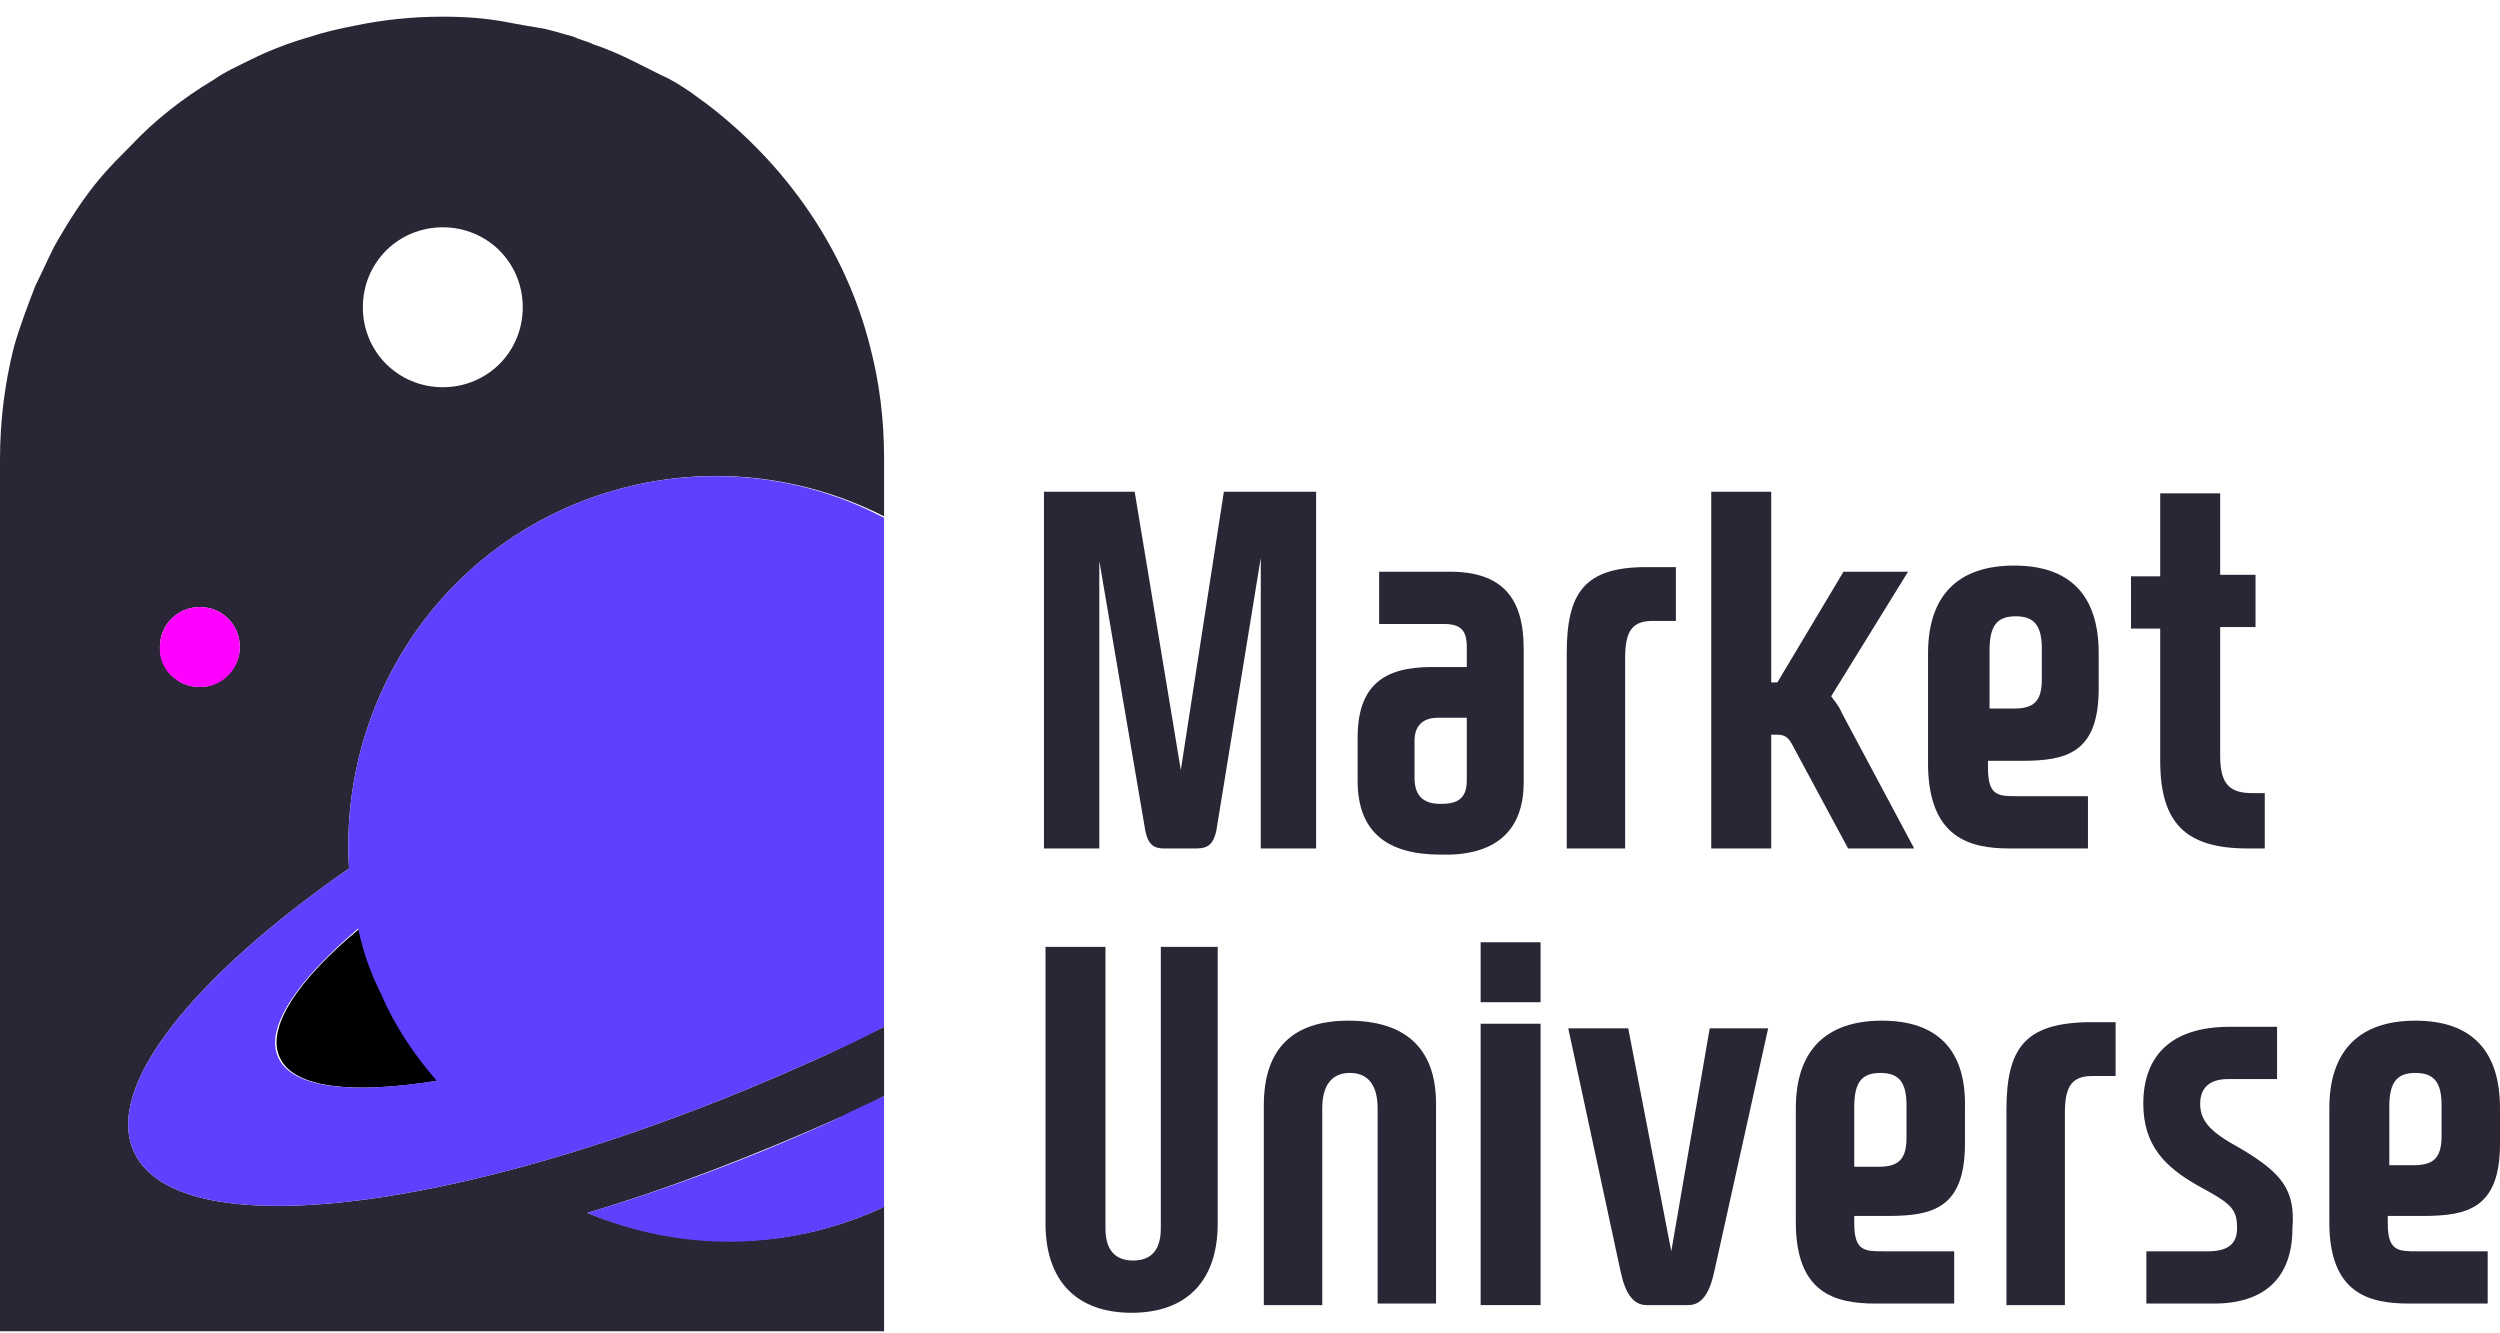 <svg width="150" height="80" viewBox="0 0 150 80" fill="none" xmlns="http://www.w3.org/2000/svg">
<g clip-path="url(#clip0)">
<path d="M78.874 29.506H73.432L70.849 46.203L68.081 29.506H62.638V50.908H65.959V33.657L68.727 49.893C68.911 50.723 69.28 50.908 69.834 50.908H71.771C72.509 50.908 72.786 50.631 72.971 49.893L75.646 33.472V50.908H78.967V29.506H78.874Z" fill="#2A2635"/>
<path d="M91.421 46.941V38.915C91.421 35.871 90.129 34.303 86.993 34.303H82.749V37.439H86.624C87.638 37.439 88.007 37.808 88.007 38.823V40.022H85.886C83.026 40.022 81.457 41.129 81.457 44.266V46.849C81.457 49.985 83.302 51.277 86.439 51.277C89.576 51.369 91.421 49.985 91.421 46.941ZM88.007 46.849C88.007 48.048 87.269 48.233 86.439 48.233C85.517 48.233 84.871 47.864 84.871 46.664V44.45C84.871 43.343 85.609 43.066 86.255 43.066H88.007V46.849Z" fill="#2A2635"/>
<path d="M97.509 39.469C97.509 37.808 97.97 37.255 99.17 37.255H100.553V34.026H98.801C95.111 34.026 94.004 35.502 94.004 39.192V50.908H97.509V39.469Z" fill="#2A2635"/>
<path d="M114.852 50.908L110.517 42.79C110.332 42.328 110.055 42.052 109.871 41.775L114.483 34.303H110.609L106.642 40.945H106.273V29.506H102.675V50.908H106.273V44.081H106.642C107.196 44.081 107.38 44.358 107.657 44.911L110.886 50.908H114.852Z" fill="#2A2635"/>
<path d="M120.572 50.908H125.277V47.771H121.033C119.926 47.771 119.28 47.771 119.28 46.111V45.649H121.31C123.985 45.649 125.922 45.188 125.922 41.314V39.192C125.922 35.686 124.17 33.934 120.849 33.934C117.435 33.934 115.683 35.779 115.683 39.192V46.018C115.775 50.262 118.173 50.908 120.572 50.908ZM119.373 39.007C119.373 37.531 119.834 36.978 120.941 36.978C122.048 36.978 122.509 37.531 122.509 38.915V40.76C122.509 42.052 122.048 42.513 120.849 42.513H119.373V39.007Z" fill="#2A2635"/>
<path d="M129.613 45.649C129.613 49.432 131.181 50.908 134.871 50.908H135.886V47.587H135.148C133.856 47.587 133.21 47.126 133.21 45.373V37.624H135.332V34.487H133.21V29.598H129.613V34.579H127.86V37.716H129.613V45.649Z" fill="#2A2635"/>
<path d="M69.649 73.694C69.649 75.078 69.004 75.631 67.989 75.631C66.974 75.631 66.328 75.078 66.328 73.694V56.812H62.731V73.417C62.731 76.83 64.576 78.767 67.897 78.767C71.218 78.767 73.063 76.83 73.063 73.417V56.812H69.649V73.694Z" fill="#2A2635"/>
<path d="M80.904 61.24C77.583 61.24 75.83 62.9 75.83 66.314V78.306H79.336V66.498C79.336 65.022 79.982 64.376 80.996 64.376C82.011 64.376 82.657 65.022 82.657 66.498V78.214H86.162V66.221C86.162 62.808 84.225 61.24 80.904 61.24Z" fill="#2A2635"/>
<path d="M92.435 61.424H88.838V78.306H92.435V61.424Z" fill="#2A2635"/>
<path d="M92.435 56.535H88.838V60.133H92.435V56.535Z" fill="#2A2635"/>
<path d="M100.277 75.078L97.694 61.701H94.096L97.233 76.277C97.509 77.568 97.971 78.306 98.801 78.306H101.292C102.122 78.306 102.583 77.568 102.86 76.277L106.089 61.701H102.583L100.277 75.078Z" fill="#2A2635"/>
<path d="M112.915 61.24C109.502 61.24 107.749 63.085 107.749 66.498V73.325C107.749 77.568 110.055 78.214 112.546 78.214H117.251V75.078H113.007C111.9 75.078 111.255 75.078 111.255 73.417V72.956H113.284C115.959 72.956 117.897 72.495 117.897 68.62V66.498C117.989 62.993 116.236 61.24 112.915 61.24ZM114.391 68.251C114.391 69.542 113.93 70.004 112.731 70.004H111.255V66.406C111.255 64.93 111.716 64.376 112.823 64.376C113.93 64.376 114.391 64.93 114.391 66.314V68.251Z" fill="#2A2635"/>
<path d="M120.387 66.59V78.306H123.893V66.775C123.893 65.114 124.354 64.561 125.554 64.561H126.937V61.332H125.184C121.494 61.424 120.387 62.9 120.387 66.59Z" fill="#2A2635"/>
<path d="M134.41 68.897L133.764 68.528C132.38 67.697 132.011 67.052 132.011 66.221C132.011 65.207 132.657 64.745 133.672 64.745H136.624V61.609H133.764C130.258 61.609 128.598 63.362 128.598 66.221C128.598 68.712 129.889 70.004 131.827 71.111L132.657 71.572C133.948 72.31 134.225 72.679 134.225 73.694C134.225 74.709 133.579 75.078 132.472 75.078H128.782V78.214H132.841C135.793 78.214 137.546 76.738 137.546 73.694C137.731 71.388 136.9 70.373 134.41 68.897Z" fill="#2A2635"/>
<path d="M145.387 72.956C148.063 72.956 150 72.495 150 68.62V66.498C150 62.993 148.247 61.24 144.926 61.24C141.513 61.24 139.76 63.085 139.76 66.498V73.325C139.76 77.568 142.066 78.214 144.557 78.214H149.262V75.078H145.018C143.911 75.078 143.266 75.078 143.266 73.417V72.956H145.387ZM143.358 66.406C143.358 64.93 143.819 64.376 144.926 64.376C146.033 64.376 146.494 64.93 146.494 66.314V68.159C146.494 69.45 146.033 69.911 144.834 69.911H143.358V66.406Z" fill="#2A2635"/>
<path d="M33.856 30.52C40.221 27.66 47.233 28.029 53.044 30.982V27.476C53.044 25.17 52.767 22.956 52.214 20.834C50.738 14.93 47.14 9.856 42.435 6.258C42.066 5.982 41.79 5.797 41.421 5.52C40.867 5.151 40.314 4.782 39.668 4.506C39.114 4.229 38.561 3.952 38.007 3.675C37.269 3.306 36.439 2.937 35.609 2.661C35.24 2.476 34.779 2.384 34.41 2.199C33.672 2.015 32.934 1.738 32.196 1.646C31.642 1.554 31.089 1.461 30.627 1.369C29.244 1.092 27.952 1 26.568 1C24.723 1 22.971 1.185 21.218 1.554C20.295 1.738 19.465 1.923 18.635 2.199C17.343 2.568 16.144 3.03 15.037 3.583C14.299 3.952 13.469 4.321 12.823 4.782C10.978 5.889 9.317 7.181 7.841 8.749C7.196 9.395 6.642 9.948 6.089 10.594C4.982 11.886 4.059 13.362 3.229 14.838C2.86 15.576 2.491 16.406 2.122 17.144C1.661 18.343 1.199 19.542 0.83 20.834C0.277 23.048 0 25.262 0 27.568V79.874H53.044V72.402C52.952 72.402 52.86 72.495 52.86 72.495C47.048 75.17 40.683 74.985 35.24 72.771C40.221 71.295 45.388 69.266 50.369 67.052C51.291 66.683 52.214 66.221 53.044 65.76V61.609C51.66 62.255 50.277 62.993 48.801 63.638C28.967 72.587 10.701 75.078 8.026 69.081C6.273 65.207 11.531 58.657 20.941 52.107C20.387 43.159 25.277 34.395 33.856 30.52ZM11.993 41.221C10.609 41.221 9.594 40.114 9.594 38.823C9.594 37.439 10.701 36.424 11.993 36.424C13.376 36.424 14.391 37.531 14.391 38.823C14.391 40.114 13.284 41.221 11.993 41.221ZM26.568 13.638C29.244 13.638 31.365 15.76 31.365 18.435C31.365 21.111 29.244 23.233 26.568 23.233C23.893 23.233 21.771 21.111 21.771 18.435C21.771 15.76 23.893 13.638 26.568 13.638Z" fill="#2A2635"/>
<path d="M21.587 55.705C17.804 58.841 15.959 61.701 16.79 63.454C17.62 65.299 21.218 65.668 26.291 64.838C25 63.269 23.893 61.517 22.971 59.672C22.325 58.38 21.863 56.996 21.587 55.705Z" fill="black"/>
<path d="M11.993 41.221C13.376 41.221 14.391 40.114 14.391 38.823C14.391 37.439 13.284 36.424 11.993 36.424C10.609 36.424 9.594 37.531 9.594 38.823C9.502 40.114 10.609 41.221 11.993 41.221Z" fill="#FF00FF"/>
<path d="M35.24 72.771C40.683 75.078 47.048 75.17 52.86 72.495C52.952 72.495 53.044 72.402 53.044 72.402V65.76C52.122 66.221 51.199 66.59 50.369 67.052C45.388 69.358 40.221 71.295 35.24 72.771Z" fill="#6040FF"/>
<path d="M33.856 30.52C25.277 34.395 20.387 43.159 20.941 52.107C11.531 58.657 6.273 65.207 8.026 69.081C10.701 75.078 28.967 72.587 48.801 63.638C50.277 62.993 51.66 62.347 53.044 61.609V31.074C47.325 28.029 40.221 27.66 33.856 30.52ZM16.697 63.454C15.867 61.701 17.804 58.841 21.494 55.705C21.771 57.089 22.232 58.38 22.878 59.672C23.709 61.609 24.908 63.362 26.199 64.838C21.125 65.668 17.528 65.299 16.697 63.454Z" fill="#6040FF"/>
</g>
<defs>
<clipPath id="clip0">
<rect width="150" height="78.874" fill="white" transform="translate(0 1)"/>
</clipPath>
</defs>
</svg>
